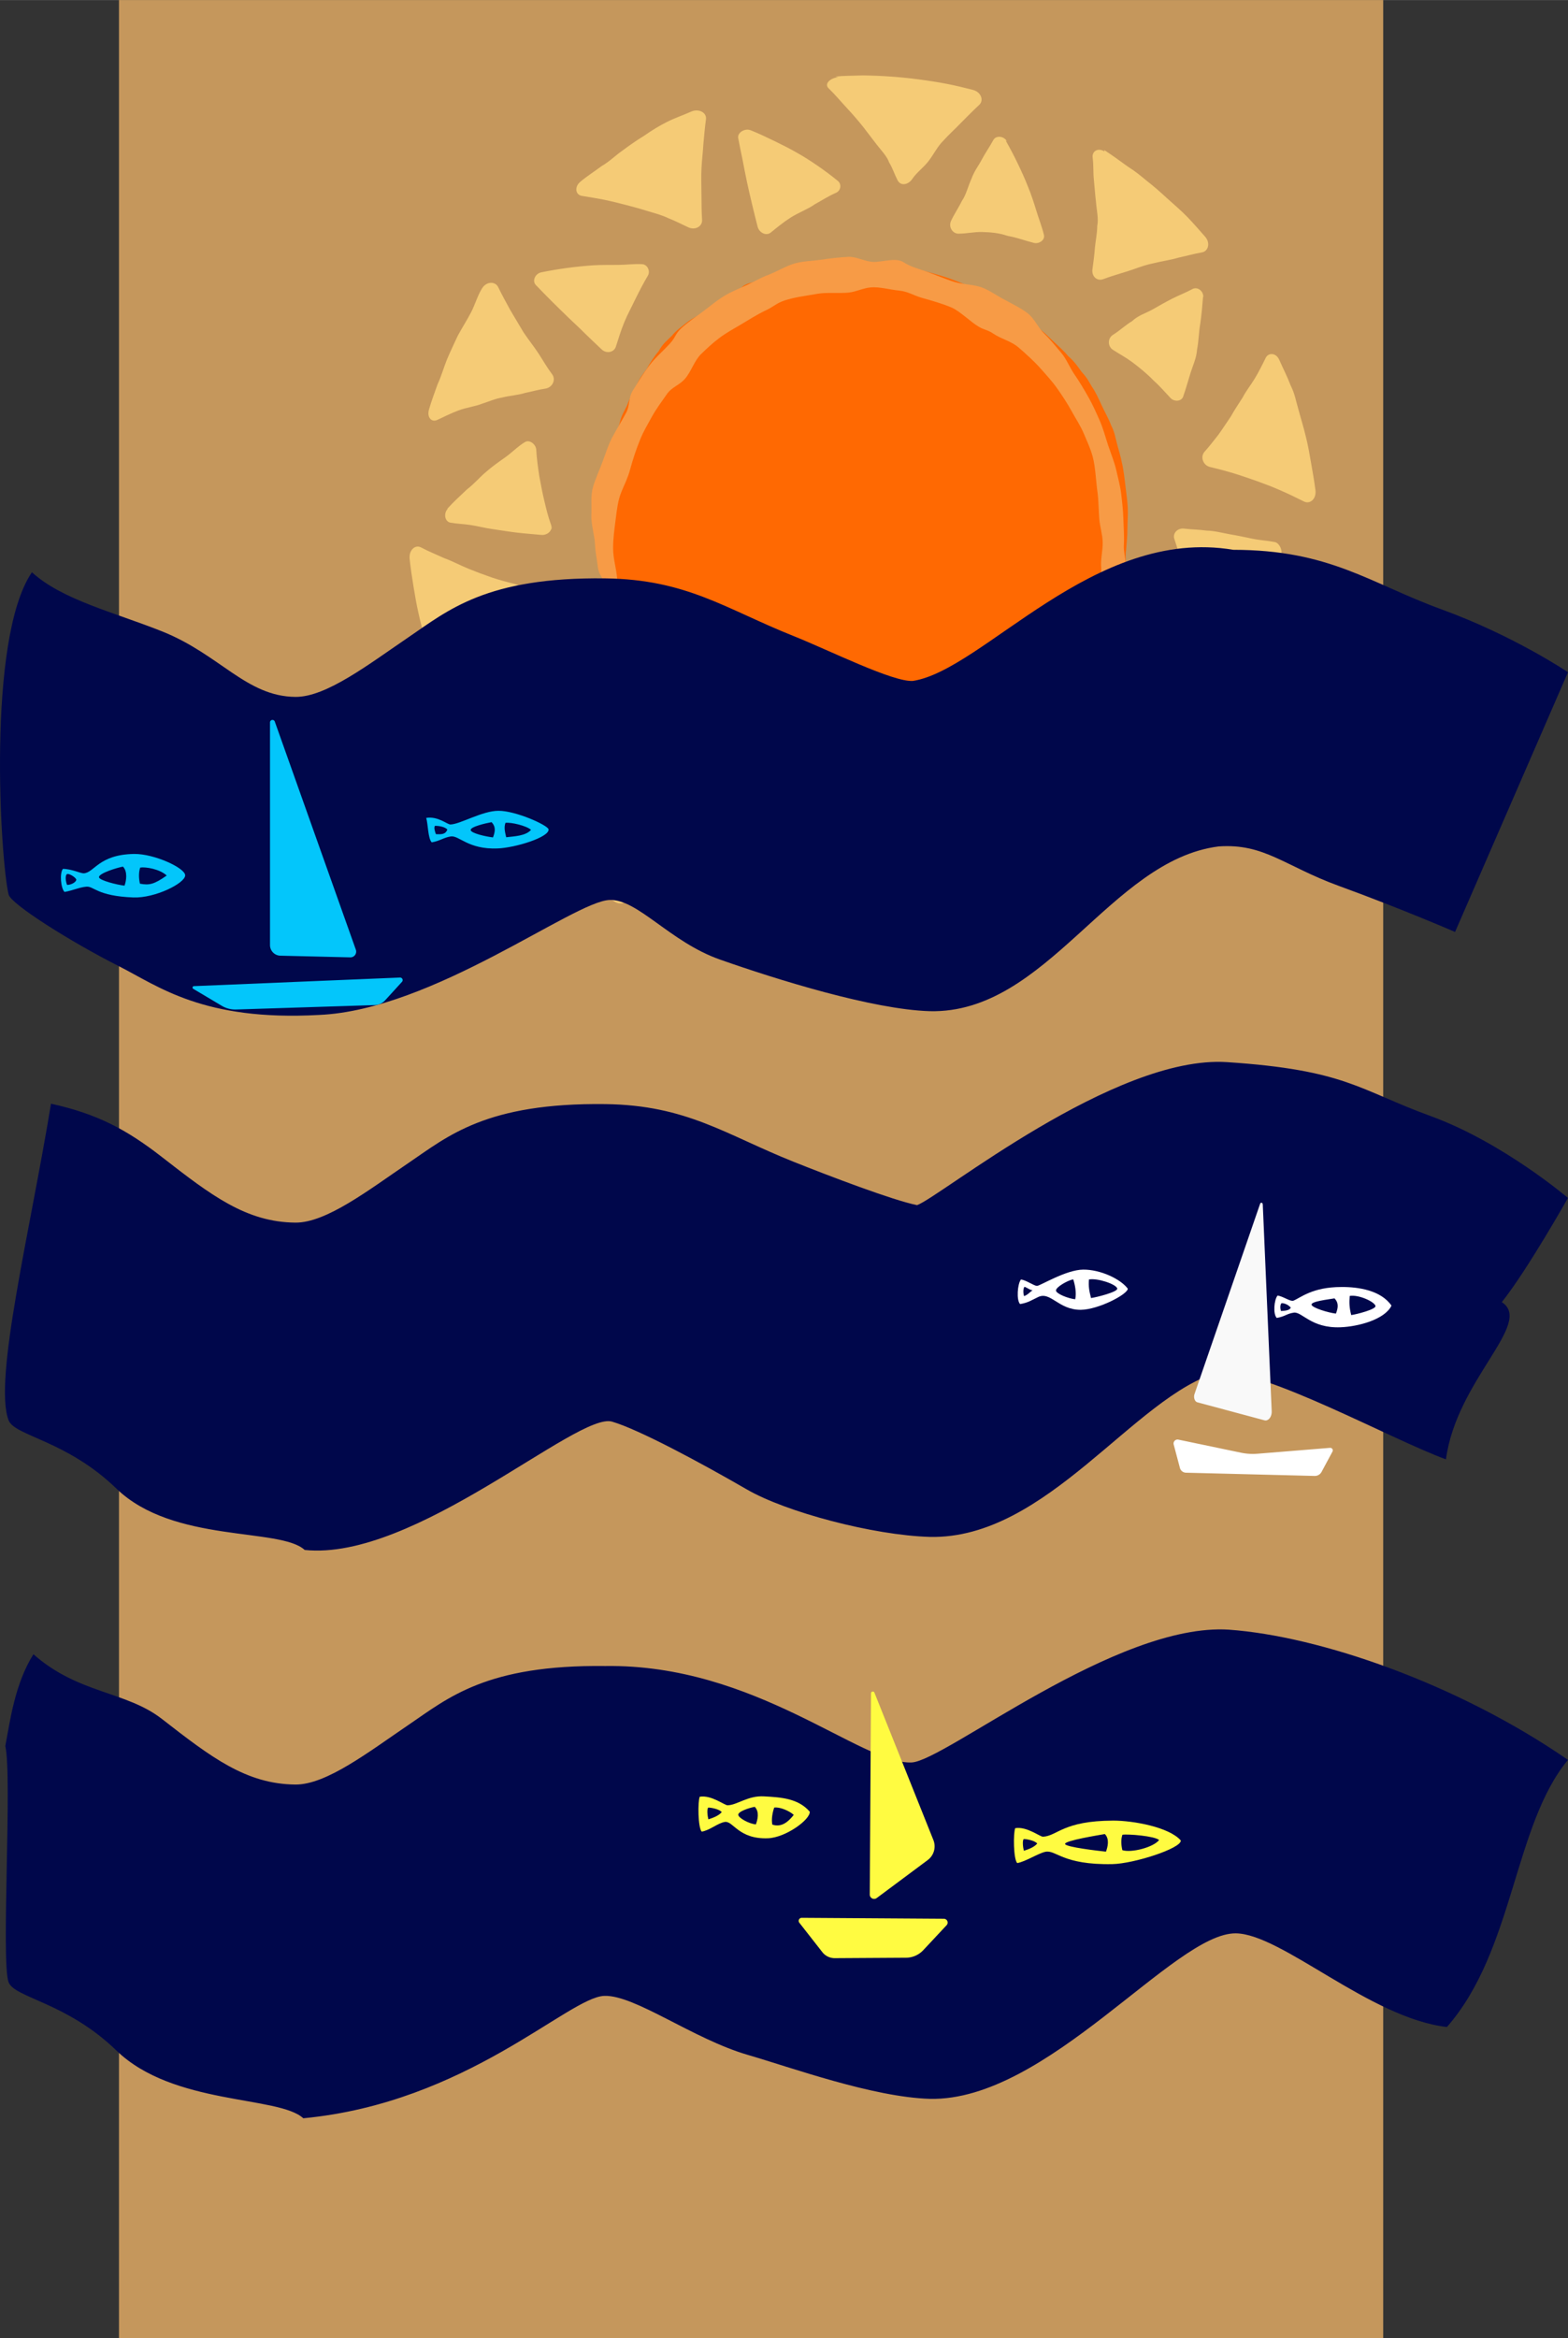 <svg width="752.99" height="1122.3" version="1.1" viewBox="0 0 199.23 296.93" xmlns="http://www.w3.org/2000/svg">
 <rect x="0" y="0" width="199.23" height="296.93" fill="#333333" stroke="none"/>
 <g transform="translate(-5.048 -.033)">
  <rect x="20.167" y=".033" width="160.63" height="296.93" ry="0" fill="#c5975c" style="paint-order:markers fill stroke"/>
  <g transform="matrix(1.774 0 0 1.774 -83.79 -48.247)">
   <path transform="matrix(1.501 0 0 1.501 -56.032 -32.581)" d="m124.49 65.043c0 0.349-0.035 0.685-0.063 1.027-0.061 0.309 0.025 0.725-0.032 1.071 0.042 0.353-0.147 0.627-0.229 0.952-0.107 0.298-0.202 0.637-0.311 0.96-0.129 0.293-0.23 0.628-0.362 0.934-0.131 0.299-0.244 0.611-0.396 0.899-0.125 0.303-0.345 0.521-0.517 0.796-0.207 0.231-0.314 0.575-0.511 0.841-0.145 0.283-0.4 0.52-0.614 0.768-0.211 0.244-0.405 0.495-0.634 0.723-0.205 0.244-0.468 0.452-0.717 0.664-0.243 0.211-0.498 0.411-0.761 0.602-0.259 0.191-0.57 0.273-0.848 0.444-0.316 0.074-0.597 0.278-0.891 0.432-0.316 0.092-0.533 0.296-0.829 0.43-0.263 0.141-0.62 0.271-0.94 0.388-0.306 0.116-0.62 0.218-0.939 0.307-0.317 0.093-0.64 0.172-0.97 0.235-0.325 0.069-0.529 0.118-0.872 0.15-0.343 0.032-0.85-0.074-1.196-0.074-0.349 0-0.683-0.008-1.024-0.035-0.334-0.022-0.682-0.064-1.019-0.118-0.33-0.049-0.58-0.086-0.906-0.166-0.268-0.051-0.703-0.199-1.045-0.315-0.312-0.117-0.615-0.228-0.915-0.355-0.299-0.134-0.603-0.29-0.89-0.438-0.292-0.17-0.574-0.326-0.843-0.492-0.284-0.189-0.533-0.396-0.785-0.578-0.256-0.238-0.5-0.378-0.735-0.573-0.251-0.213-0.479-0.415-0.704-0.632-0.232-0.224-0.466-0.533-0.677-0.769-0.214-0.303-0.292-0.418-0.472-0.65-0.118-0.243-0.39-0.534-0.58-0.823-0.158-0.256-0.31-0.526-0.47-0.815-0.122-0.263-0.226-0.584-0.367-0.892-0.051-0.295-0.303-0.67-0.425-0.99-0.142-0.341-0.178-0.562-0.267-0.855-0.066-0.307-0.212-0.77-0.284-1.105-0.094-0.425-0.105-0.582-0.138-0.869-0.037-0.329 7.69e-4 -0.668 7.69e-4 -1.04 0-0.349-0.009-0.722 0.018-1.064 0.004-0.362 0.11-0.633 0.162-0.958 0.098-0.31 0.106-0.695 0.187-1.026 0.061-0.338 0.162-0.64 0.263-0.95 0.096-0.319 0.18-0.722 0.306-1.023 0.08-0.382 0.219-0.598 0.356-0.866 0.121-0.329 0.27-0.648 0.436-0.919 0.132-0.35 0.324-0.587 0.506-0.837 0.174-0.319 0.375-0.625 0.58-0.863 0.191-0.352 0.402-0.506 0.617-0.717 0.227-0.282 0.471-0.435 0.718-0.638 0.26-0.208 0.656-0.382 0.931-0.569 0.379-0.14 0.551-0.314 0.807-0.462 0.326-0.147 0.534-0.453 0.816-0.59 0.271-0.287 0.573-0.268 0.869-0.378 0.309-0.122 0.662-0.194 0.987-0.281 0.344-0.06 0.627-0.162 0.949-0.223 0.323-0.068 0.73-0.092 1.07-0.132 0.39-0.017 0.633-0.069 0.95-0.092 0.333-0.024 0.743-0.023 1.107-0.023 0.349 0 0.691 0.01 1.032 0.038 0.339 0.024 0.656 0.029 0.99 0.084 0.319 0.016 0.723 0.145 1.056 0.229 0.349 0.096 0.626 0.177 0.925 0.277 0.32 0.113 0.636 0.238 0.933 0.363 0.317 0.144 0.619 0.288 0.898 0.432 0.315 0.172 0.629 0.322 0.89 0.482 0.338 0.184 0.467 0.237 0.705 0.407 0.254 0.123 0.566 0.427 0.83 0.654 0.252 0.217 0.454 0.386 0.679 0.613 0.216 0.2 0.559 0.507 0.777 0.769 0.286 0.247 0.468 0.509 0.643 0.757 0.264 0.283 0.338 0.448 0.491 0.707 0.175 0.245 0.327 0.59 0.474 0.904 0.132 0.29 0.324 0.617 0.441 0.934 0.165 0.309 0.205 0.602 0.291 0.918 0.082 0.312 0.16 0.539 0.224 0.874 0.064 0.239 0.127 0.733 0.169 1.116 0.042 0.339 0.093 0.691 0.11 1.029 0.017 0.35-0.016 0.644-0.016 0.983z" fill="#ff6902" stroke-linecap="round" stroke-linejoin="round" stroke-width="27.69"/>
   <path transform="rotate(99.339 111.68 65.029)" d="m112.21 45.701c-0.489-0.224-1.723 0.42-2.375 0.487-0.599 0.061-1.301 0.23-1.893 0.346-0.576 0.113-1.142 0.272-1.705 0.436-0.594 0.173-0.97 0.36-1.545 0.589-0.631 0.251-1.149 0.585-1.75 0.901-0.557 0.293-1.119 0.536-1.646 0.88-0.517 0.337-1.018 0.665-1.5 1.05-0.482 0.384-1.058 0.872-1.501 1.3-0.407 0.394-0.952 0.708-1.322 1.136-0.398 0.462-0.842 0.957-1.188 1.46-0.345 0.501-0.955 0.864-1.242 1.4-0.304 0.568-0.541 1.391-0.758 1.998-0.191 0.533-0.36 0.845-0.498 1.393-0.175 0.694-0.006 1.428-0.1 2.138-0.085 0.643-0.314 1.546-0.424 2.185-0.112 0.646-0.151 1.134-0.381 1.649-0.268 0.601 0.25 1.501 0.332 2.154 0.071 0.569-0.187 1.247-0.068 1.808 0.132 0.621 0.315 1.256 0.509 1.86 0.193 0.601 0.294 1.206 0.546 1.785 0.26 0.597 0.821 1.231 1.143 1.798 0.281 0.495 0.603 0.868 0.926 1.336 0.368 0.534 0.636 1.013 1.054 1.509 0.425 0.505 0.882 0.879 1.357 1.338 0.462 0.447 0.916 0.924 1.417 1.326 0.482 0.386 0.734 0.314 1.25 0.653 0.637 0.419 1.11 0.836 1.782 1.196 0.59 0.316 1.362 0.625 1.979 0.886 0.525 0.222 1.079 0.019 1.619 0.202 0.633 0.214 1.323 0.505 1.958 0.716 0.574 0.19 1.263 0.278 1.855 0.399 0.637 0.13 1.206 0.288 1.82 0.368 0.651 0.085 1.349-0.136 2.002-0.207 0.623-0.068 1.423-0.471 2.037-0.599 0.536-0.111 1.048-0.313 1.573-0.467 0.592-0.174 0.678-0.524 1.251-0.752 0.685-0.272 1.357-0.692 2.01-1.033 0.517-0.27 1.144-0.593 1.637-0.903 0.474-0.299 1.052-0.619 1.501-0.956 0.457-0.343 0.992-0.684 1.417-1.066 0.437-0.393 0.928-1.138 1.325-1.572 0.344-0.376 0.776-0.776 1.088-1.179 0.361-0.466 0.712-0.857 1.02-1.359 0.338-0.551 0.696-1.053 0.96-1.643 0.264-0.591 0.585-1.255 0.767-1.876 0.173-0.59-0.052-1.188 0.043-1.795 0.103-0.657 0.201-1.198 0.328-1.851 0.122-0.631 0.272-1.497 0.231-2.25-0.035-0.642-0.08-1.458-0.144-2.098-0.057-0.571-0.531-1.216-0.64-1.779-0.108-0.553-0.267-1.028-0.423-1.57-0.173-0.603-0.395-1.102-0.626-1.686-0.232-0.586-0.714-0.975-1.001-1.536-0.281-0.548-0.802-1.072-1.13-1.593-0.297-0.471-0.611-0.932-0.944-1.379-0.354-0.475-0.678-0.835-1.071-1.278-0.419-0.471-0.908-0.783-1.369-1.212-0.451-0.419-1.037-0.893-1.524-1.27-0.44-0.341-0.559-0.659-1.026-0.961-0.594-0.383-1.208-0.984-1.848-1.283-0.541-0.253-1.272-0.481-1.845-0.654-0.557-0.168-1.125-0.338-1.697-0.443-0.633-0.116-1.301-0.285-1.944-0.325-0.637-0.04-1.12 0.114-1.609-0.11zm-0.487 1.819c0.599-0.169 1.492 0.276 2.165 0.354 0.66 0.077 1.333 0.16 1.98 0.311 0.632 0.147 1.239 0.496 1.85 0.714 0.589 0.21 0.623 0.308 1.187 0.578 0.731 0.35 1.361 0.96 2.04 1.403 0.507 0.33 0.715 0.085 1.191 0.458 0.646 0.506 1.27 1.322 1.843 1.909 0.39 0.399 0.622 0.849 0.98 1.277 0.412 0.493 0.759 0.998 1.128 1.524 0.364 0.519 0.674 0.894 0.989 1.444 0.34 0.591 0.56 1.116 0.83 1.743 0.269 0.624 0.762 1.125 0.961 1.775 0.202 0.658 0.166 1.377 0.214 2.063 0.048 0.692 0.186 1.398 0.326 2.088 0.134 0.659 0.092 1.316 5e-3 1.983-0.088 0.676-0.101 1.309-0.27 1.97-0.168 0.661-0.461 1.228-0.707 1.864-0.24 0.619-0.544 1.029-0.851 1.617-0.32 0.612-0.488 1.409-0.874 1.981-0.348 0.516-0.746 0.814-1.147 1.29-0.439 0.521-0.867 1.389-1.36 1.859-0.411 0.393-0.593 0.86-1.044 1.208-0.557 0.43-1.116 0.881-1.729 1.227-0.571 0.323-0.747 0.608-1.353 0.857-0.732 0.3-1.261 0.406-2.028 0.599-0.717 0.18-1.331 0.505-2.06 0.631-0.686 0.119-1.395 0.133-2.091 0.158-0.715 0.025-1.355 0.067-2.009-0.084-0.661-0.152-1.035-0.29-1.71-0.359-0.743-0.076-1.518-0.199-2.246-0.368-0.612-0.142-1.037-0.32-1.631-0.526-0.647-0.224-1.233-0.532-1.851-0.827-0.569-0.272-0.766-0.779-1.304-1.108-0.577-0.352-1.395-0.447-1.936-0.852-0.487-0.365-0.841-0.635-1.286-1.05-0.495-0.462-0.86-0.951-1.298-1.467-0.418-0.493-0.879-1.009-1.244-1.543-0.349-0.51-0.62-0.656-0.911-1.201-0.359-0.673-0.605-1.548-0.863-2.266-0.204-0.566-0.283-1.596-0.442-2.176-0.137-0.503-0.5-1.003-0.626-1.509-0.156-0.624-0.058-1.34-0.102-2.009-0.045-0.675 0.165-1.052 0.246-1.724 0.09-0.745 0.162-1.494 0.344-2.222 0.158-0.631 0.816-1.535 1.042-2.145 0.171-0.461 0.105-0.644 0.311-1.091 0.312-0.676 0.308-1.342 0.701-1.975 0.368-0.593 0.764-1.218 1.203-1.76 0.394-0.486 0.773-0.972 1.218-1.412 0.458-0.452 0.947-0.901 1.453-1.298 0.499-0.391 0.935-0.807 1.474-1.141 0.561-0.347 0.885-0.592 1.484-0.869 0.67-0.31 1.776-0.537 2.479-0.76 0.499-0.158 1.367-0.308 1.875-0.439 0.525-0.135 1.06-0.412 1.593-0.507 0.619-0.11 1.257-0.033 1.856-0.202z" color="#000000" fill="#f79b46" stroke-linecap="round" stroke-linejoin="round" style="-inkscape-stroke:none"/>
   <path d="m142.81 74.216c-0.185 0.611-0.436 1.154-0.655 1.751-0.261 0.552-0.345 1.23-0.598 1.825-0.135 0.612-0.558 1.127-0.857 1.698-0.323 0.521-0.629 1.098-0.949 1.653-0.318 0.551-0.624 1.12-0.965 1.64-0.323 0.495-0.898 0.543-1.097 0.11-0.26-0.563-0.57-1.176-0.855-1.721-0.314-0.588-0.504-1.019-0.798-1.52-0.254-0.51-0.651-1.058-1-1.573-0.337-0.496-0.654-0.966-0.999-1.441-0.296-0.407-0.076-0.99 0.42-1.054 0.511-0.065 1.029-0.145 1.543-0.241 0.518-0.095 0.983-0.324 1.496-0.451 0.475-0.245 1.005-0.328 1.528-0.471 0.487-0.212 1.107-0.276 1.637-0.433 0.526-0.157 1-0.333 1.51-0.558 0.42-0.185 0.798 0.244 0.635 0.782zm-1.08-7.063c-0.444 0.474-0.838 0.897-1.301 1.321-0.316 0.455-1.025 0.727-1.556 1.117-0.517 0.229-0.987 0.746-1.489 1.099-0.493 0.346-0.993 0.668-1.477 0.938-0.334 0.187-0.645-0.025-0.659-0.388-0.023-0.631-0.088-1.273-0.181-1.891-0.095-0.629-0.216-1.225-0.362-1.812-0.148-0.592-0.331-1.188-0.52-1.747-0.131-0.389 0.222-0.791 0.7-0.734 0.545 0.065 1.082 0.066 1.627 0.144 0.542 0.009 1.09 0.159 1.641 0.26 0.533 0.087 1.087 0.207 1.632 0.32 0.541 0.112 1.064 0.131 1.597 0.237 0.393 0.078 0.658 0.806 0.348 1.136zm-10.072 23.008c-0.485 0.397-0.948 0.948-1.456 1.317-0.484 0.393-0.984 0.762-1.518 1.103-0.488 0.377-0.983 0.676-1.548 0.983-0.463 0.32-1.213 0.533-1.826 0.808-0.587 0.263-1.104 0.595-1.673 0.838-0.55 0.234-1.147-0.234-1.073-0.702 0.096-0.609 0.189-1.197 0.255-1.789 0.078-0.584 0.193-1.181 0.226-1.769 0.11-0.582 2e-3 -1.2-0.016-1.783-0.019-0.582 0.026-1.096-6e-3 -1.683-0.027-0.502 0.417-0.904 0.869-0.687 0.465 0.224 0.934 0.429 1.42 0.632 0.481 0.196 0.943 0.276 1.451 0.458 0.478 0.066 1.031 0.325 1.578 0.506 0.494 0.121 1.026 0.251 1.569 0.411 0.537 0.159 1.101 0.324 1.637 0.427 0.451 0.086 0.537 0.58 0.111 0.928zm2.951-6.258c-0.623 0.117-1.293 0.122-1.909 0.196-0.619 0.006-1.224 0.138-1.83 0.181-0.601 0.047-1.048 0.1-1.641 0.102-0.593 0.002-1.273-0.038-1.85-0.083-0.385-0.03-0.67-0.652-0.477-0.966 0.336-0.545 0.647-1.084 0.938-1.616 0.287-0.537 0.596-1.031 0.84-1.567 0.245-0.538 0.425-1.119 0.618-1.688 0.136-0.399 0.765-0.477 1.11-0.149 0.396 0.376 0.785 0.755 1.167 1.135 0.384 0.381 0.846 0.782 1.22 1.168 0.452 0.397 0.705 0.748 1.046 1.127 0.358 0.397 0.689 0.755 1.072 1.166 0.273 0.293 0.13 0.913-0.304 0.994zm-21.312 13.616c-0.434 0.034-0.967 0.027-1.405 0.044-0.578-0.007-1.123-0.006-1.695-0.044-0.551-0.014-1.112-0.058-1.69-0.129-0.529-0.035-1.055-0.127-1.633-0.234-0.47-0.071-1.205-0.332-1.794-0.473-0.559-0.134-1.065-0.173-1.58-0.316-0.581-0.161-0.838-0.79-0.486-1.107 0.459-0.414 1.016-0.817 1.45-1.244 0.533-0.4 0.928-0.798 1.308-1.231 0.501-0.406 0.741-0.979 1.076-1.457 0.336-0.48 0.648-0.922 0.993-1.409 0.29-0.409 0.978-0.34 1.199 0.108 0.256 0.517 0.52 1.017 0.81 1.526 0.284 0.498 0.601 0.885 0.939 1.391 0.336 0.501 0.707 1.139 1.096 1.627 0.285 0.349 0.615 0.71 0.92 1.047 0.305 0.336 0.572 0.604 0.899 0.93 0.327 0.326 0.044 0.846-0.536 0.891zm6.215-3.683c-0.588-0.246-1.256-0.578-1.811-0.858-0.563-0.303-1.099-0.592-1.612-0.897-0.536-0.332-1.011-0.627-1.485-0.961-0.481-0.339-0.935-0.692-1.381-1.072-0.294-0.25-0.172-0.716 0.163-0.855 0.585-0.242 1.106-0.6 1.646-0.888 0.498-0.378 1.061-0.625 1.568-0.929 0.511-0.306 1.119-0.539 1.583-0.903 0.325-0.254 0.709-0.217 0.817 0.245 0.123 0.528 0.241 1.046 0.356 1.588 0.114 0.528 0.227 1.1 0.334 1.657 0.105 0.548 0.318 1.144 0.415 1.691 0.097 0.548 0.061 1.027 0.148 1.562 0.064 0.392-0.332 0.792-0.742 0.62zm-25.436-2.088c-0.523-0.347-1.037-0.689-1.54-1.064-0.51-0.385-1.004-0.912-1.481-1.31-0.476-0.538-0.945-0.821-1.381-1.207-0.5-0.467-0.777-0.796-1.205-1.216-0.438-0.429-0.912-0.862-1.336-1.357-0.384-0.448-0.302-1.058 0.167-1.132 0.611-0.097 1.25-0.194 1.847-0.32 0.625-0.11 1.188-0.246 1.759-0.399 0.601-0.138 1.153-0.326 1.715-0.513 0.564-0.187 1.22-0.366 1.781-0.572 0.475-0.174 0.951 0.225 0.874 0.722-0.079 0.512-0.041 1.031-0.1 1.552 0.049 0.525 0.038 1.072-0.008 1.604 0.107 0.548-0.057 1.086-0.099 1.618-0.003 0.56-0.062 1.074-0.08 1.604-0.018 0.541-0.043 1.06 0.019 1.62 0.05 0.454-0.472 0.673-0.932 0.368zm7.062 0.934c-0.301-0.558-0.554-1.101-0.809-1.665-0.213-0.54-0.488-1.145-0.708-1.729-0.2-0.556-0.44-1.225-0.614-1.794-0.173-0.569-0.298-1.059-0.42-1.618-0.082-0.376 0.277-0.689 0.632-0.595 0.617 0.165 1.209 0.253 1.822 0.367 0.594 0.064 1.237 0.217 1.851 0.293 0.604 0.075 1.216 0.133 1.801 0.144 0.413 0.008 0.644 0.455 0.439 0.881-0.235 0.488-0.44 1.001-0.683 1.487-0.208 0.51-0.455 0.994-0.71 1.472-0.22 0.508-0.462 0.99-0.736 1.458-0.274 0.469-0.617 0.896-0.887 1.37-0.197 0.345-0.646 0.318-0.856-0.071zm-19.323-16.103c-0.245-0.585-0.494-1.198-0.706-1.799-0.225-0.613-0.407-1.203-0.583-1.812-0.181-0.621-0.338-1.241-0.478-1.87-0.142-0.633-0.25-1.256-0.354-1.901-0.104-0.643-0.209-1.315-0.277-1.973-0.064-0.618 0.39-1.049 0.819-0.821 0.558 0.296 1.094 0.506 1.657 0.766 0.55 0.197 1.157 0.521 1.738 0.758 0.567 0.231 1.119 0.437 1.681 0.629 0.568 0.194 1.125 0.333 1.692 0.48 0.486 0.126 0.661 0.747 0.321 1.111-0.35 0.376-0.581 0.782-0.912 1.186-0.23 0.431-0.684 0.821-1.016 1.262-0.326 0.404-0.575 0.909-0.878 1.364-0.241 0.491-0.642 0.823-0.934 1.286-0.295 0.468-0.414 1.069-0.664 1.566-0.207 0.411-0.889 0.283-1.105-0.232zm5.328 4.576c0.058-0.633 0.16-1.225 0.257-1.838 0.097-0.613 0.221-1.214 0.355-1.804 0.142-0.589 0.284-1.171 0.452-1.737 0.168-0.566 0.373-1.101 0.578-1.638 0.136-0.358 0.592-0.444 0.836-0.173 0.425 0.471 0.862 0.735 1.315 1.161 0.464 0.256 0.951 0.907 1.445 1.347 0.463 0.413 0.902 0.756 1.382 1.083 0.348 0.238 0.357 0.848-0.053 1.092-0.47 0.279-0.885 0.584-1.361 0.854-0.426 0.305-0.989 0.529-1.486 0.791-0.496 0.242-0.979 0.473-1.463 0.725-0.488 0.254-0.975 0.48-1.461 0.729-0.356 0.182-0.836-0.151-0.795-0.592zm-6.344-24.613c0.174-0.615 0.407-1.21 0.616-1.812 0.273-0.584 0.437-1.188 0.672-1.773 0.245-0.585 0.517-1.145 0.782-1.718 0.297-0.55 0.663-1.117 0.955-1.68 0.29-0.56 0.45-1.178 0.785-1.711 0.315-0.501 0.944-0.509 1.151-0.08 0.269 0.558 0.579 1.113 0.871 1.651 0.318 0.54 0.636 1.074 0.944 1.586 0.356 0.53 0.753 1.021 1.07 1.507 0.324 0.497 0.613 1.011 0.974 1.488 0.304 0.402 0.015 0.96-0.479 1.033-0.51 0.075-0.939 0.205-1.453 0.308-0.45 0.149-1.103 0.194-1.647 0.33-0.54 0.094-0.939 0.285-1.449 0.448-0.444 0.18-1.117 0.269-1.663 0.471-0.525 0.195-1.035 0.454-1.53 0.684-0.417 0.194-0.752-0.189-0.598-0.732zm1.326 7.082c0.436-0.485 0.943-0.941 1.398-1.375 0.538-0.414 0.875-0.836 1.319-1.212 0.457-0.408 0.947-0.748 1.427-1.088 0.478-0.339 0.917-0.802 1.418-1.095 0.33-0.193 0.777 0.182 0.797 0.545 0.036 0.631 0.125 1.274 0.217 1.884 0.116 0.627 0.226 1.213 0.364 1.788 0.14 0.583 0.26 1.099 0.462 1.657 0.038 0.104 0.08 0.259 0.049 0.364l-0.014-0.012c-0.088 0.271-0.392 0.458-0.714 0.427-0.603-0.058-1.166-0.096-1.77-0.167-0.603-0.071-1.176-0.173-1.78-0.258-0.485-0.068-1.017-0.207-1.518-0.284-0.501-0.077-0.958-0.083-1.439-0.168-0.395-0.07-0.512-0.64-0.208-0.978zm9.503-23.388c0.478-0.405 1.04-0.757 1.541-1.135 0.572-0.328 0.981-0.757 1.485-1.105 0.509-0.381 1.037-0.749 1.572-1.074 0.531-0.377 1.081-0.708 1.639-0.989 0.562-0.282 1.132-0.47 1.718-0.732 0.545-0.244 1.124 0.078 1.059 0.547-0.084 0.61-0.134 1.23-0.19 1.834-0.035 0.614-0.102 1.076-0.129 1.671-0.033 0.495-0.012 1.283-4e-3 1.929 7e-3 0.603 3e-3 1.186 0.045 1.755 0.036 0.502-0.513 0.766-0.968 0.557-0.469-0.215-0.956-0.471-1.441-0.658-0.488-0.239-0.964-0.35-1.458-0.504-0.502-0.155-1.023-0.306-1.545-0.437-0.524-0.136-1.065-0.273-1.599-0.382-0.535-0.109-1.054-0.184-1.606-0.279-0.453-0.078-0.538-0.64-0.118-0.997zm-2.791 6.473c0.621-0.128 1.248-0.23 1.862-0.315 0.62-0.083 1.234-0.144 1.836-0.187 0.617-0.039 1.265-0.027 1.852-0.032 0.592-0.005 1.105-0.085 1.687-0.05 0.385 0.023 0.596 0.503 0.408 0.82-0.327 0.551-0.619 1.117-0.898 1.68-0.268 0.57-0.562 1.093-0.795 1.661-0.234 0.568-0.418 1.172-0.601 1.743-0.129 0.401-0.657 0.528-1.008 0.206-0.402-0.369-0.82-0.786-1.218-1.162-0.408-0.413-0.765-0.73-1.147-1.099-0.386-0.377-0.791-0.768-1.184-1.159-0.388-0.386-0.794-0.803-1.176-1.2-0.278-0.288-0.05-0.816 0.383-0.905zm21.071-14.019c0.643-0.062 1.33-0.054 1.983-0.079 0.668 0.008 1.331 0.035 1.99 0.082 0.658 0.046 1.344 0.116 1.993 0.202 0.674 0.088 1.388 0.197 2.013 0.319 0.635 0.123 1.239 0.27 1.87 0.432 0.586 0.15 0.805 0.745 0.459 1.07-0.451 0.422-0.884 0.858-1.314 1.293-0.421 0.443-0.853 0.822-1.257 1.273-0.413 0.399-0.685 0.971-1.058 1.458-0.365 0.476-0.843 0.801-1.169 1.283-0.281 0.416-0.821 0.538-1.053 0.095-0.223-0.428-0.345-0.852-0.607-1.281-0.145-0.433-0.571-0.864-0.905-1.297-0.317-0.412-0.63-0.828-0.939-1.227-0.371-0.468-0.769-0.926-1.187-1.375-0.418-0.449-0.858-0.978-1.304-1.405-0.333-0.319 0.122-0.741 0.699-0.797zm-6.069 3.846c0.592 0.234 1.171 0.515 1.731 0.784 0.603 0.296 1.056 0.521 1.559 0.81 0.519 0.289 1.038 0.623 1.531 0.963 0.485 0.334 0.975 0.701 1.425 1.068 0.299 0.244 0.206 0.706-0.126 0.852-0.579 0.255-0.999 0.535-1.539 0.833-0.417 0.31-1.154 0.588-1.703 0.936-0.516 0.327-0.99 0.716-1.433 1.077-0.32 0.261-0.829 0.032-0.946-0.428-0.134-0.526-0.275-1.089-0.399-1.613-0.134-0.553-0.244-1.045-0.356-1.556-0.12-0.543-0.206-1.038-0.31-1.56-0.105-0.525-0.225-1.062-0.324-1.605-0.071-0.39 0.476-0.725 0.889-0.561zm25.321 1.414c0.53 0.337 1.173 0.813 1.683 1.179 0.602 0.379 0.946 0.682 1.4 1.052 0.487 0.378 0.957 0.792 1.423 1.224 0.449 0.403 1.033 0.902 1.479 1.365 0.435 0.452 0.828 0.914 1.245 1.383 0.392 0.441 0.239 1.047-0.228 1.129-0.609 0.107-1.079 0.244-1.681 0.376-0.496 0.156-1.292 0.269-1.934 0.434-0.605 0.131-1.123 0.354-1.693 0.535-0.581 0.185-1.194 0.353-1.738 0.563-0.472 0.182-0.862-0.198-0.794-0.697 0.07-0.513 0.139-1.031 0.177-1.556 0.053-0.523 0.162-1.016 0.167-1.55 0.109-0.506-0.049-1.151-0.089-1.71-0.07-0.583-0.098-1.068-0.153-1.592-0.057-0.545-0.016-1.039-0.087-1.596-0.058-0.453 0.385-0.729 0.851-0.432zm-7.053-0.681c0.312 0.552 0.594 1.08 0.86 1.639 0.253 0.528 0.517 1.097 0.742 1.676 0.22 0.522 0.425 1.156 0.603 1.739 0.175 0.571 0.407 1.158 0.537 1.71 0.088 0.375-0.36 0.657-0.716 0.569-0.619-0.154-1.266-0.402-1.877-0.5-0.637-0.22-1.229-0.263-1.817-0.28-0.599-0.017-1.121 0.118-1.716 0.119-0.413 5.99e-4 -0.729-0.479-0.531-0.909 0.226-0.492 0.537-0.935 0.772-1.424 0.316-0.443 0.459-1.099 0.692-1.593 0.216-0.59 0.487-0.898 0.72-1.343 0.249-0.474 0.579-0.941 0.848-1.434 0.19-0.349 0.755-0.297 0.973 0.088zm19.593 15.699c0.256 0.579 0.597 1.246 0.82 1.842 0.307 0.612 0.367 1.083 0.545 1.677 0.143 0.551 0.38 1.296 0.536 1.962 0.162 0.629 0.267 1.254 0.378 1.893 0.112 0.645 0.236 1.323 0.316 1.971 0.075 0.614-0.391 1.019-0.823 0.802-0.562-0.283-1.132-0.558-1.699-0.803-0.57-0.255-1.107-0.453-1.674-0.659-0.551-0.193-1.131-0.396-1.712-0.571-0.573-0.172-1.08-0.305-1.649-0.44-0.488-0.116-0.716-0.723-0.384-1.094 0.343-0.383 0.664-0.799 0.986-1.209 0.31-0.427 0.597-0.882 0.897-1.314 0.266-0.483 0.564-0.918 0.848-1.363 0.261-0.504 0.589-0.891 0.863-1.351 0.278-0.467 0.528-0.954 0.775-1.466 0.199-0.414 0.751-0.387 0.976 0.123zm-5.457-4.497c-0.047 0.633-0.106 1.261-0.192 1.875-0.11 0.586-0.113 1.274-0.235 1.879-0.041 0.627-0.296 1.132-0.47 1.691-0.176 0.565-0.334 1.149-0.528 1.691-0.13 0.361-0.648 0.371-0.898 0.104-0.434-0.463-0.784-0.87-1.24-1.279-0.372-0.392-1.013-0.93-1.529-1.309-0.491-0.361-0.889-0.558-1.379-0.879-0.353-0.232-0.382-0.813 0.024-1.064 0.465-0.287 0.893-0.696 1.363-0.976 0.426-0.402 0.929-0.549 1.403-0.801 0.478-0.268 0.969-0.557 1.458-0.804 0.487-0.246 0.984-0.436 1.469-0.696 0.352-0.189 0.802 0.144 0.769 0.586z" fill="#f5cb76" style="paint-order:normal"/>
  </g>
  <g fill="#00074b" stroke-width="1.088">
   <path d="m161.74 69.853c-17.729-2.986-31.763 15.276-40.692 16.652-2.508 0.186-10.674-3.907-15.147-5.691-8.652-3.451-13.584-7.204-23.951-7.332-15.116-0.186-19.97 4.064-25 7.478-5.03 3.413-10.437 7.607-14.364 7.574-6.252-0.053-9.594-5.389-16.954-8.324-6.073-2.422-12.672-3.993-16.529-7.505-5.802 8.512-3.975 36.765-2.963 40.928 0.297 1.224 7.931 6.027 13.97 9.08 5.067 2.561 10.738 7.031 25.491 6.213 14.463-0.619 32.33-14.437 36.897-14.601 3.583-0.128 7.669 5.328 14.014 7.563 7.222 2.543 19.437 6.35 26.681 6.562 14.888 0.341 22.88-19.177 36.702-20.925 5.814-0.402 8.36 2.499 15.286 5.021 7.992 2.91 14.747 5.842 14.747 5.842l14.348-32.986s-6.846-4.625-16.016-7.965c-9.17-3.34-14.226-7.582-26.521-7.582z" color="#000000" style="-inkscape-stroke:none"/>
   <path d="m160.95 134.92c-14.306-0.941-36.502 17.161-39.382 18.163-3.12-0.631-11.197-3.716-15.67-5.501-8.652-3.451-13.584-7.204-23.951-7.332-15.116-0.186-19.97 4.064-25 7.478-5.03 3.413-10.437 7.607-14.364 7.574-6.252-0.053-10.701-3.457-16.954-8.324-4.576-3.562-8.291-5.496-14.102-6.779-2.634 16.108-7.338 35.076-5.39 40.203 0.762 2.006 7.361 2.54 13.709 8.686 7.218 6.988 20.791 4.899 23.914 7.787 13.962 1.457 34.669-17.577 39.057-16.297 3.42 0.998 11.326 5.255 17.148 8.623 4.934 2.854 15.981 5.805 23.225 6.016 14.888 0.341 26.015-17.947 36.702-20.925 5.814-0.402 21.953 8.553 28.878 11.075 1.352-10.119 11.185-17.294 7.098-19.966 3.254-4.089 8.405-13.233 8.405-13.233s-8.277-7.06-17.447-10.399c-9.17-3.34-10.772-5.855-25.876-6.849z" color="#000000" style="-inkscape-stroke:none"/>
   <path d="m161.22 207c-14.306-0.941-36.15 16.685-40.341 16.863-6.437 0.273-19.837-12.526-38.931-12.246-15.116-0.186-19.97 4.064-25 7.478-5.03 3.413-10.437 7.607-14.364 7.574-6.252-0.053-10.701-3.457-16.954-8.324-4.576-3.562-10.644-3.187-16.334-8.225-2.369 3.764-2.961 8.446-3.574 11.656 0.899 3.916-0.558 27.43 0.416 29.993 0.762 2.006 7.361 2.54 13.709 8.686 7.218 6.988 20.617 5.71 23.739 8.598 20.771-1.966 33.672-15.375 38.239-15.544 3.886-0.144 11.27 5.47 18.243 7.495 5.474 1.59 15.878 5.369 23.123 5.581 14.888 0.341 31.055-21.097 38.873-21.018 5.828 0.059 17.061 10.776 26.829 11.896 8.534-9.732 8.464-25.583 15.382-33.927-14.097-9.729-31.614-15.712-43.055-16.534z" color="#000000" style="-inkscape-stroke:none;mix-blend-mode:normal"/>
  </g>
 </g>
 <g transform="translate(-5.048 -.033)" style="mix-blend-mode:normal">
  <g transform="matrix(1.088 0 0 1.088 -12.63 7.863)" fill="#03c6fb" stroke-linecap="round" stroke-linejoin="round" stroke-width="33.073">
   <path d="m38.899 107.91 24.062-1.003a0.299 0.299 64.994 0 1 0.233 0.499l-1.967 2.156a1.715 1.715 155.27 0 1-1.212 0.558l-16.19 0.517a3.086 3.086 14.447 0 1-1.675-0.432l-3.33-1.979a0.17 0.17 104.17 0 1 0.08-0.317z"/>
   <path d="m48.338 77.024 9.467 26.631a0.671 0.671 125.9 0 1-0.648 0.895l-8.168-0.195a1.238 1.238 45.686 0 1-1.208-1.238v-25.998a0.287 0.287 170.22 0 1 0.557-0.096z" style="mix-blend-mode:normal"/>
  </g>
  <g transform="matrix(1.088 0 0 1.088 -15.689 8.945)" stroke-linecap="round" stroke-linejoin="round" stroke-width="33.073">
   <path transform="translate(110.59 53.891)" d="m46.083 105.96 7.307 1.525a6.794 6.794 3.581 0 0 1.936 0.121l8.471-0.686a0.296 0.296 56.821 0 1 0.284 0.435l-1.276 2.373a0.893 0.893 149.85 0 1-0.809 0.47l-15.025-0.377a0.752 0.752 38.28 0 1-0.708-0.559l-0.725-2.728a0.466 0.466 133.46 0 1 0.545-0.575z" fill="#fff" style="mix-blend-mode:normal"/>
   <path transform="matrix(-.702 -.028 -.04 .999 203.99 54.923)" d="m49.317 78.873 9.624 22.48a0.693 0.693 118.9 0 1-0.528 0.957l-11.264 1.787a0.992 0.992 43.875 0 1-1.141-1.097l2.854-24.062a0.238 0.238 171.79 0 1 0.455-0.066z" fill="#f9f9f9" style="mix-blend-mode:normal"/>
  </g>
  <g transform="matrix(1.088 0 0 1.088 -15.689 8.945)" fill="#fffb41">
   <path transform="translate(70.008 108.92)" d="m42.683 106.75 16.594 0.109a0.447 0.447 66.729 0 1 0.324 0.752l-2.727 2.916a2.783 2.783 156.37 0 1-2.015 0.882l-8.318 0.051a1.834 1.834 25.8 0 1-1.455-0.704l-2.685-3.43a0.356 0.356 116.16 0 1 0.283-0.576z" style="mix-blend-mode:normal"/>
   <path transform="translate(70.008 108.92)" d="m51.172 80.472 6.882 17.196a1.993 1.993 105.76 0 1-0.66 2.339l-5.957 4.436a0.509 0.509 26.841 0 1-0.812-0.411l0.146-23.485a0.208 0.208 169.27 0 1 0.402-0.076z" style="mix-blend-mode:normal"/>
  </g>
  <g stroke-linecap="round" stroke-linejoin="round" stroke-width="1.088">
   <path d="m22.074 108.48c-4.496 0.074-5.045 2.387-6.383 2.46-0.392 0.021-1.531-0.556-2.645-0.565-0.435 0.513-0.286 2.443 0.2 2.931 1.038-0.175 1.877-0.593 2.781-0.67 0.944-0.081 1.355 1.196 5.966 1.369 2.758 0.104 6.577-1.808 6.584-2.804 0.007-0.937-3.947-2.763-6.503-2.721zm0.754 3.776c-0.153-0.655-0.176-1.454 0.035-2.045 0.686-0.114 2.492 0.187 3.367 1.01-1.624 1.138-2.215 1.251-3.403 1.035zm-1.957 0.253c-0.889-0.095-3.197-0.663-3.247-1.069-0.038-0.508 2.33-1.223 3.048-1.352 0.625 0.646 0.415 1.836 0.199 2.421zm-7.296-1.483c0.274-0.069 1.027 0.376 1.173 0.709-0.067 0.454-0.929 0.724-1.183 0.669-0.153-0.346-0.291-1.203 0.01-1.377z" color="#000000" fill="#03c6fb" style="-inkscape-stroke:none;mix-blend-mode:normal;paint-order:markers fill stroke"/>
   <path d="m142.67 161.27c-2.185 0.021-5.469 2.069-5.857 2.068-0.393-1e-3 -1.381-0.742-2.045-0.81-0.444 0.558-0.593 2.63-0.107 3.118 1.038-0.175 1.424-0.48 2.244-0.867 1.606-0.834 2.585 1.604 5.463 1.598 2.267-0.027 5.975-1.98 5.978-2.684-0.916-1.236-3.491-2.444-5.676-2.423zm4.337 2.398c0.114 0.432-2.693 1.135-3.334 1.214-0.238-0.934-0.335-1.479-0.262-2.36 1.082-0.199 3.448 0.588 3.595 1.145zm-5.342 1.37c-0.89-0.095-2.395-0.693-2.444-1.099-0.052-0.426 1.472-1.302 2.189-1.431 0.229 0.666 0.435 1.734 0.255 2.529zm-6.434-1.588c0.376 0.144 0.721 0.439 1.012 0.441-0.344 0.235-0.562 0.551-1.075 0.749-0.133-0.349-0.129-1.029 0.063-1.19z" color="#000000" fill="#fff" style="-inkscape-stroke:none;mix-blend-mode:normal;paint-order:markers fill stroke"/>
   <path d="m175.48 163.48c-3.7 0-5.198 1.382-6.097 1.738-0.365 0.145-1.348-0.581-2.013-0.65-0.444 0.558-0.586 2.352-0.099 2.839 1.038-0.175 1.257-0.532 2.154-0.67 1.055-0.162 2.193 2.001 5.951 1.856 2.265-0.087 5.626-0.986 6.475-2.748-1.334-1.936-4.186-2.386-6.372-2.365zm4.337 2.398c0.114 0.432-2.443 1.086-3.084 1.166-0.238-0.934-0.263-1.548-0.189-2.429 1.082-0.199 3.125 0.706 3.273 1.264zm-5.026 0.98c-0.89-0.095-3.051-0.731-3.1-1.137-0.052-0.426 2.201-0.669 2.918-0.798 0.625 0.646 0.398 1.35 0.182 1.934zm-5.737-0.757c-0.188 0.417-0.932 0.397-1.239 0.429-0.133-0.349-0.119-0.837 0.072-0.999 0.35-3e-3 0.847 0.182 1.167 0.57z" color="#000000" fill="#fff" style="-inkscape-stroke:none;mix-blend-mode:normal;paint-order:markers fill stroke"/>
  </g>
  <path d="m68.377 103c-2.06 0-4.857 1.708-6.097 1.738-0.393 9e-3 -1.591-1.084-3.081-0.835 0.241 0.743 0.218 2.617 0.705 3.104 1.038-0.175 1.522-0.612 2.418-0.75 1.055-0.162 2.188 1.669 5.946 1.525 2.265-0.087 6.58-1.426 6.48-2.417-0.052-0.521-4.186-2.386-6.372-2.365zm0.988 3.359c-0.153-0.655-0.306-1.234-0.095-1.825 0.686-0.114 2.704 0.374 3.248 0.886-0.671 0.772-2.097 0.819-3.153 0.939zm-1.677 0.019c-0.89-0.095-2.787-0.523-2.836-0.928-0.052-0.426 1.937-0.877 2.654-1.006 0.625 0.646 0.398 1.35 0.182 1.934zm-7.255-0.409c-0.133-0.349-0.294-0.903-0.103-1.065 0.35-4e-3 1.237 0.093 1.556 0.481-0.246 0.674-0.855 0.597-1.454 0.584z" color="#000000" fill="#03c6fb" stroke-linecap="round" stroke-linejoin="round" stroke-width="1.088" style="-inkscape-stroke:none;mix-blend-mode:normal;paint-order:markers fill stroke"/>
  <path d="m102.12 228.17c-2.057-0.118-3.382 1.103-4.621 1.133-0.393 0.011-2.053-1.335-3.543-1.086-0.261 0.615-0.231 3.947 0.255 4.434 1.038-0.175 2.043-1.096 2.94-1.234 1.055-0.162 1.719 2.219 5.478 2.074 2.265-0.087 5.404-2.389 5.304-3.379-1.477-1.701-3.649-1.819-5.812-1.942zm1.063 3.59c-0.153-0.655 0.025-1.573 0.236-2.164 0.686-0.114 1.939 0.415 2.484 0.927-0.743 0.936-1.572 1.602-2.72 1.237zm-2.096-0.025c-0.89-0.095-2.185-0.808-2.234-1.213-0.052-0.426 1.378-0.895 2.095-1.024 0.625 0.646 0.355 1.653 0.14 2.237zm-6.045-2.139c0.35-3e-3 1.394 0.185 1.713 0.573-0.45 0.531-1.286 0.777-1.699 0.918-0.108-0.366-0.223-1.315-0.014-1.49z" color="#000000" fill="#fffb41" style="-inkscape-stroke:none;mix-blend-mode:normal;paint-order:markers fill stroke"/>
  <path d="m146.46 231.25c-6.34 0.023-7.047 1.936-8.875 2.045-0.392 0.024-2.054-1.335-3.543-1.086-0.261 0.615-0.231 3.947 0.255 4.434 1.038-0.175 2.684-1.248 3.573-1.432 1.372-0.283 2.151 1.688 8.509 1.563 2.76-0.054 8.8-2.012 8.7-3.003-1.477-1.701-6.062-2.531-8.619-2.522zm1.193 3.753c-0.153-0.655-0.2-1.368 0.011-1.959 0.686-0.114 4.117 0.161 4.662 0.673-0.743 0.936-3.525 1.651-4.673 1.286zm-2.083 0.189c-0.89-0.095-5.146-0.575-5.195-0.98-0.052-0.426 4.339-1.128 5.056-1.257 0.625 0.646 0.355 1.653 0.14 2.237zm-10.442-1.603c0.35-3e-3 1.394 0.185 1.713 0.573-0.45 0.531-1.286 0.777-1.699 0.918-0.108-0.366-0.223-1.315-0.014-1.49z" color="#000000" fill="#fffb41" style="-inkscape-stroke:none;mix-blend-mode:normal;paint-order:markers fill stroke"/>
 </g>
</svg>
